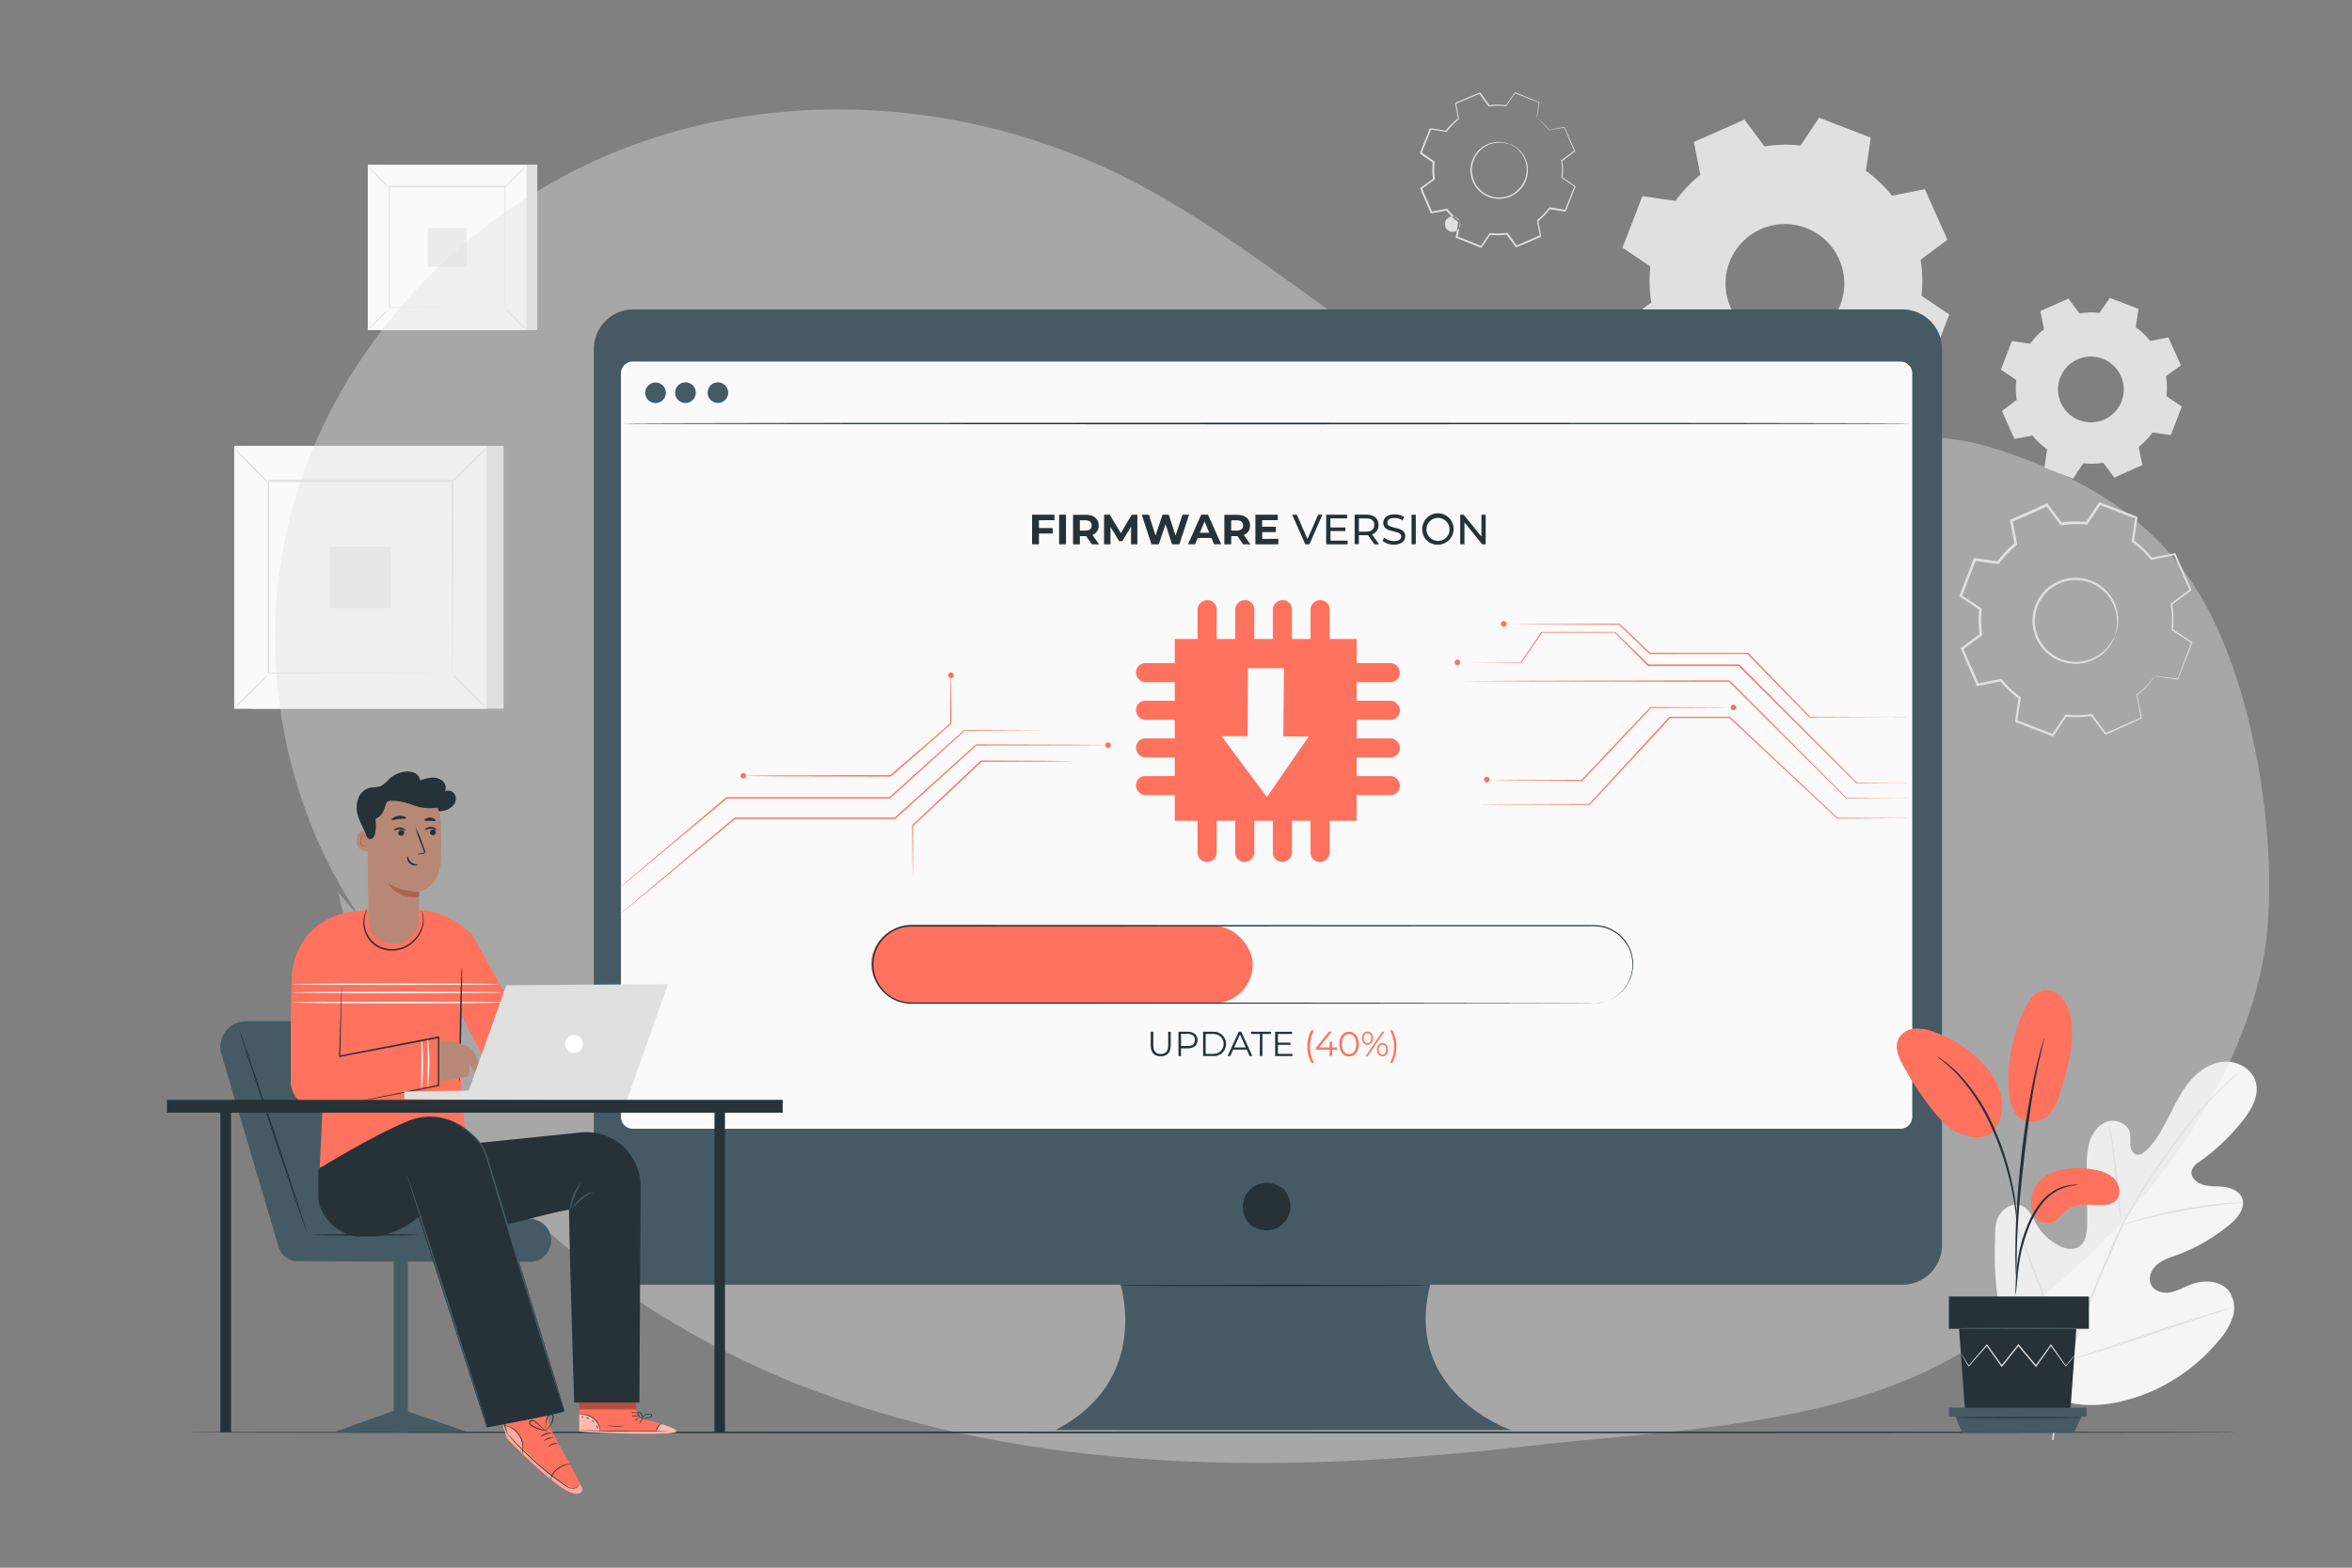<svg xmlns="http://www.w3.org/2000/svg" viewBox="0 0 750 500"><rect x="0" y="0" width="750" height="500" fill="#808080" stroke="none"/><g id="background-complete"><path d="M654.62,445.85c-15.55-10.86-19.08-31-18.47-49.16.1-3-.23-6.22,1.21-8.87s4.8-4.47,7.51-3.2c2.25,1.06,3.23,3.68,4.48,5.84a17.88,17.88,0,0,0,7.1,6.78c1.93,1,4.31,1.61,6.21.56,2.61-1.44,2.92-5.05,2.9-8.06q0-8.42-.1-16.83a27.92,27.92,0,0,1,.91-8.94c.93-2.85,3-5.51,5.86-6.31s6.41.85,7,3.8a29.22,29.22,0,0,1,.09,3.75c.08,1.24.66,2.63,1.85,3s2.41-.5,3.31-1.38c3.1-3,5.21-6.95,7.18-10.84s3.88-7.88,6.7-11.2,6.72-5.94,11-6.18,8.9,2.41,10,6.65-1.38,8.54-4.08,12a66.94,66.94,0,0,1-14,13.33,5.52,5.52,0,0,0-2.34,2.52c-.66,2,1.24,4,3.23,4.66,2.24.74,4.67.51,7,.79s4.89,1.31,5.78,3.53c1.23,3.07-1.34,6.3-3.87,8.41a57.47,57.47,0,0,1-17,9.83c-2.21.81-4.54,1.52-6.33,3.08s-2.86,4.26-1.78,6.38,3.85,2.8,6.17,2.37,4.39-1.69,6.6-2.52c4.14-1.56,9.48-1.28,12.13,2.29a9.55,9.55,0,0,1,1,8.43,22.12,22.12,0,0,1-4.56,7.44,58,58,0,0,1-24.71,17.36c-9.6,3.33-18.49,4.23-28,.74" style="fill:#f5f5f5"></path><path d="M654.38,459.29a132,132,0,0,1,4.92-24.8,269.94,269.94,0,0,1,10.7-29l3.2-7.47c1-2.44,2.1-4.87,3.27-7.18A133.35,133.35,0,0,1,684,377.9c2.58-4,5.18-7.68,7.62-11.11s4.81-6.58,7.08-9.36a106,106,0,0,1,11.65-12.32c1.49-1.34,2.67-2.35,3.49-3l.92-.75a2.5,2.5,0,0,1,.33-.24s-.09.1-.29.28l-.89.8c-.79.7-2,1.73-3.41,3.09A112.16,112.16,0,0,0,699,357.68c-2.24,2.79-4.57,5.95-7,9.38s-5,7.14-7.57,11.12A136.13,136.13,0,0,0,677,391c-1.16,2.31-2.19,4.71-3.25,7.17l-3.19,7.46a276.22,276.22,0,0,0-10.73,29,134.48,134.48,0,0,0-5,24.7" style="fill:#e0e0e0"></path><path d="M676.63,390.78a6.4,6.4,0,0,1-.3-1.29c-.15-.83-.34-2-.55-3.54-.43-3-.88-7.16-1.35-11.74s-1-8.73-1.45-11.71c-.23-1.49-.43-2.7-.58-3.53a7.17,7.17,0,0,1-.17-1.31,5.8,5.8,0,0,1,.38,1.26c.22.82.47,2,.75,3.51.58,3,1.14,7.13,1.62,11.72s.87,8.62,1.18,11.75c.16,1.41.28,2.6.39,3.56A5.7,5.7,0,0,1,676.63,390.78Z" style="fill:#e0e0e0"></path><path d="M715.32,383.54a7.47,7.47,0,0,1-1.54.19c-1,.09-2.43.21-4.2.41-3.54.38-8.42,1.08-13.77,2.09s-10.15,2.15-13.59,3.06c-1.73.45-3.12.85-4.08,1.11a9.06,9.06,0,0,1-1.51.38,7.24,7.24,0,0,1,1.44-.58c.95-.34,2.32-.79,4-1.29,3.43-1,8.24-2.21,13.6-3.23a135.75,135.75,0,0,1,13.83-1.93c1.78-.16,3.23-.22,4.23-.24A8.88,8.88,0,0,1,715.32,383.54Z" style="fill:#e0e0e0"></path><path d="M659.77,433.77a2,2,0,0,1-.26-.47l-.66-1.4c-.57-1.21-1.35-3-2.28-5.22-1.87-4.43-4.26-10.63-6.8-17.52s-4.86-13.1-6.64-17.56c-.86-2.17-1.58-4-2.11-5.29-.23-.57-.41-1.05-.57-1.44a1.93,1.93,0,0,1-.16-.52,2.26,2.26,0,0,1,.27.48c.17.37.39.84.66,1.4.57,1.21,1.34,3,2.28,5.21,1.86,4.44,4.25,10.64,6.79,17.53s4.87,13.1,6.64,17.56c.87,2.17,1.58,4,2.11,5.29q.35.85.57,1.44A2.06,2.06,0,0,1,659.77,433.77Z" style="fill:#e0e0e0"></path><path d="M711.19,417.2a1.9,1.9,0,0,1-.51.21l-1.49.5-5.51,1.79c-4.65,1.51-11,3.66-18.11,6.05s-13.49,4.5-18.17,5.91c-2.34.71-4.24,1.26-5.56,1.61l-1.53.4a1.68,1.68,0,0,1-.54.1,2.81,2.81,0,0,1,.51-.21l1.5-.5,5.5-1.78c4.65-1.51,11.05-3.66,18.12-6.06s13.49-4.49,18.17-5.9c2.34-.71,4.24-1.26,5.56-1.62l1.52-.4A2.2,2.2,0,0,1,711.19,417.2Z" style="fill:#e0e0e0"></path><path d="M687,215.55a30.82,30.82,0,0,1-5.61,5.9l1.46,7.39-11.4,5.06-4.51-6a30.68,30.68,0,0,1-8.13.2l-4.2,6.26L643,229.84l1.09-7.46a30.53,30.53,0,0,1-5.9-5.61l-7.4,1.46-5.06-11.41,6.05-4.51a30.68,30.68,0,0,1-.2-8.13l-6.26-4.2,4.48-11.64,7.46,1.09a30.48,30.48,0,0,1,5.61-5.89l-1.46-7.4,11.41-5.06,4.51,6a30.26,30.26,0,0,1,8.13-.21l4.2-6.26,11.64,4.49-1.09,7.46a30.18,30.18,0,0,1,5.89,5.61l7.4-1.46,5.06,11.4-6,4.51a30.26,30.26,0,0,1,.21,8.13l6.26,4.2-4.49,11.64L687,215.55Zm-12.6-12.72a13.38,13.38,0,1,0-17.3,7.68A13.38,13.38,0,0,0,674.38,202.83Z" style="fill:none"></path><path d="M674.38,202.83a10.07,10.07,0,0,1-1.44,3,13.34,13.34,0,0,1-7.24,5.3,13.5,13.5,0,0,1-6.29.37,13.72,13.72,0,0,1-6.52-3.11,12.89,12.89,0,0,1-2.59-3,12.63,12.63,0,0,1-1.67-3.76,13.64,13.64,0,0,1,5.85-15.19,13.73,13.73,0,0,1,7.69-2.15,13.71,13.71,0,0,1,6.93,2.08,13.46,13.46,0,0,1,4.41,4.49,13.32,13.32,0,0,1,1.81,8.79,10.19,10.19,0,0,1-.94,3.18,30.28,30.28,0,0,0,.64-3.21,13.34,13.34,0,0,0-2-8.47,13.08,13.08,0,0,0-4.29-4.24,13.25,13.25,0,0,0-6.61-1.91,12.17,12.17,0,0,0-3.71.48,12.34,12.34,0,0,0-3.56,1.6,13,13,0,0,0-5.53,14.35,12.72,12.72,0,0,0,1.57,3.57,12.37,12.37,0,0,0,2.43,2.84,13.1,13.1,0,0,0,12.2,2.76,13.43,13.43,0,0,0,7.15-4.95A30,30,0,0,0,674.38,202.83Z" style="fill:#e0e0e0"></path><path d="M687,215.55a4.12,4.12,0,0,1,.47,0l1.42.18,5.59.75-.13.08,4.42-11.67.07.23L692.54,201l-.11-.08v-.13a30.24,30.24,0,0,0-.23-8.07l0-.15.12-.09,6-4.53-.09.33-5.08-11.39.33.17-7.4,1.48-.18,0-.12-.15a30.42,30.42,0,0,0-5.84-5.55l-.17-.11,0-.2c.34-2.31.71-4.87,1.08-7.46l.22.37L669.48,161l.42-.13-4.19,6.26-.12.19-.22,0a30.69,30.69,0,0,0-8,.21l-.23,0-.13-.18-4.51-6,.45.12-11.4,5.06.22-.42,1.46,7.4,0,.23-.19.15a29.77,29.77,0,0,0-5.53,5.81h0l-.37.16h-.11l-.12,0-.23,0-.47-.07-.94-.14-1.87-.27-3.72-.54.41-.24q-2.28,5.9-4.49,11.64l-.14-.45,6.26,4.2.19.12,0,.23a30.35,30.35,0,0,0,.2,8l0,.23-.19.13-6.05,4.5.12-.44q2.58,5.85,5.05,11.41l-.39-.2,7.4-1.45.2,0,.13.16a30.25,30.25,0,0,0,5.82,5.56l.16.12,0,.19c-.37,2.56-.74,5-1.1,7.46l-.2-.34,11.63,4.51-.34.11,4.21-6.25.09-.14.17,0a30.72,30.72,0,0,0,8.06-.18l.15,0,.09.13,4.49,6.06-.27-.07,11.42-5-.1.19c-.56-3-1-5.39-1.41-7.41v-.08l.06,0a32.71,32.71,0,0,0,4.4-4.24c.41-.51.73-.89,1-1.17a4.06,4.06,0,0,1,.32-.39,3,3,0,0,1-.27.43c-.19.27-.49.68-.92,1.21a29.25,29.25,0,0,1-4.34,4.35l0-.12c.42,2,.91,4.44,1.51,7.39l0,.14-.13.05-11.38,5.11-.17.08-.11-.15-4.52-6,.24.1a31.27,31.27,0,0,1-8.2.23l.26-.12c-1.33,2-2.72,4.06-4.19,6.27l-.13.19-.22-.08-11.65-4.47-.24-.09,0-.25,1.08-7.46.13.32a31,31,0,0,1-6-5.67l.33.12-7.4,1.47-.27.06-.12-.26L625.35,207l-.12-.27.24-.17,6-4.52-.14.36a30.58,30.58,0,0,1-.22-8.23l.17.35-6.27-4.19-.25-.17.11-.28q2.22-5.74,4.49-11.65l.11-.29.3.05,3.72.54,1.87.27.94.14.47.07.23,0,.12,0h.11c-.73.31-.2.08-.37.15h0a30.43,30.43,0,0,1,5.67-6l-.13.37-1.46-7.4-.06-.3.28-.12,11.41-5.06.27-.12.18.24,4.5,6.05-.35-.14a30.91,30.91,0,0,1,8.23-.2l-.34.16,4.2-6.26.16-.24.27.11,11.63,4.5.26.1,0,.27c-.38,2.59-.76,5.14-1.1,7.45l-.13-.31A30.73,30.73,0,0,1,686.3,178l-.31-.11,7.4-1.45.24-.05.1.22,5,11.42.09.2-.17.13-6.07,4.49.1-.24a30.7,30.7,0,0,1,.18,8.2l-.1-.21,6.25,4.22.13.09-.06.14c-1.85,4.73-3.39,8.64-4.55,11.62l0,.09-.09,0-5.53-.87-1.43-.24A2.86,2.86,0,0,1,687,215.55Z" style="fill:#e0e0e0"></path><path d="M604.64,115.2a43.26,43.26,0,0,1-7.93,8.33L598.78,134l-16.13,7.16-6.37-8.56a42.92,42.92,0,0,1-11.5.29l-5.94,8.86-16.46-6.35,1.54-10.54a43,43,0,0,1-8.33-7.94L525.13,119,518,102.85l8.55-6.37a42.92,42.92,0,0,1-.28-11.5L517.38,79l6.35-16.46,10.54,1.54a43.32,43.32,0,0,1,7.94-8.33l-2.07-10.46,16.13-7.16,6.37,8.56a43.32,43.32,0,0,1,11.5-.29l5.94-8.86,16.46,6.35L595,54.48a43.26,43.26,0,0,1,8.33,7.93l10.46-2.07L621,76.47l-8.56,6.37a43.33,43.33,0,0,1,.29,11.5l8.86,5.94-6.35,16.46-10.55-1.54Zm-17.81-18a18.93,18.93,0,1,0-24.47,10.86A18.92,18.92,0,0,0,586.83,97.21Z" style="fill:#e0e0e0;fill-rule:evenodd"></path><path d="M686.39,137.93a24,24,0,0,1-4.39,4.61l1.14,5.79-8.93,4-3.52-4.73a24.2,24.2,0,0,1-6.37.16l-3.29,4.9-9.11-3.51.85-5.84a24.33,24.33,0,0,1-4.61-4.39L642.37,140l-4-8.93,4.73-3.53a24.14,24.14,0,0,1-.16-6.36l-4.9-3.29,3.51-9.12,5.84.86a24,24,0,0,1,4.39-4.61l-1.14-5.8,8.93-4,3.53,4.74a23.32,23.32,0,0,1,6.36-.16L672.79,95l9.12,3.52-.86,5.84a23.73,23.73,0,0,1,4.61,4.39l5.8-1.14,4,8.92L690.68,120a23.38,23.38,0,0,1,.16,6.37l4.9,3.28-3.51,9.12-5.84-.85Zm-9.86-10A10.48,10.48,0,1,0,663,134,10.48,10.48,0,0,0,676.53,128Z" style="fill:#e0e0e0;fill-rule:evenodd"></path><path d="M490,37.66a20.26,20.26,0,0,1,3.88,3.8l4.95-.91,3.27,7.66L498,51.16a20.55,20.55,0,0,1,.06,5.43l4.14,2.85-3.11,7.73-5-.8a20.26,20.26,0,0,1-3.8,3.88l.9,5-7.65,3.27-2.95-4.08a20.55,20.55,0,0,1-5.43.06l-2.86,4.14-7.72-3.11.79-5a20.5,20.5,0,0,1-3.87-3.8l-4.95.9L453.35,60,457.43,57a20.13,20.13,0,0,1-.06-5.43l-4.14-2.86L456.34,41l5,.79a20.2,20.2,0,0,1,3.8-3.87l-.91-5,7.66-3.27,2.95,4.08a20.13,20.13,0,0,1,5.43-.06l2.86-4.14,7.72,3.1-.8,5Zm-8.6,8.28a8.93,8.93,0,1,0,5,11.62A8.93,8.93,0,0,0,481.41,45.94Z" style="fill:none"></path><path d="M481.41,45.94a7,7,0,0,1,2,1,9,9,0,0,1,3.47,4.88,9.1,9.1,0,0,1-2,8.53,9.13,9.13,0,0,1-4.54,2.77,9.12,9.12,0,0,1-10.07-4,8.9,8.9,0,0,1-1.08-2.53,8.43,8.43,0,0,1-.28-2.62,9.14,9.14,0,0,1,1.45-4.61,9,9,0,0,1,8.92-4,6.77,6.77,0,0,1,2.11.65,21.71,21.71,0,0,0-2.14-.45,8.77,8.77,0,0,0-9.87,8.44,8.08,8.08,0,0,0,.28,2.48,8.4,8.4,0,0,0,1,2.39,8.66,8.66,0,0,0,9.52,3.83,7.9,7.9,0,0,0,2.4-1A8,8,0,0,0,484.55,60a8.77,8.77,0,0,0,2-8.11,8.83,8.83,0,0,0-3.24-4.81C482.14,46.26,481.38,46,481.41,45.94Z" style="fill:#e0e0e0"></path><path d="M490,37.66l0-.31c0-.23.08-.54.14-1,.12-.86.31-2.1.55-3.72l0,.09L483,29.71l.15-.05-2.84,4.15-.05.08h-.09a20.37,20.37,0,0,0-5.39.07l-.1,0-.06-.08c-.92-1.27-1.92-2.65-3-4.07l.22.06-7.65,3.28.12-.22c.29,1.53.6,3.22.92,5l0,.12-.1.08a20.21,20.21,0,0,0-3.75,3.85l-.08.1-.13,0-5-.79.25-.14c-1,2.43-2,5-3.1,7.73l-.08-.29,4.14,2.86.12.08,0,.15a20.54,20.54,0,0,0,.06,5.36l0,.15-.13.09-4.07,3,.08-.3c1,2.42,2.15,5,3.27,7.65l-.28-.15,4.95-.9.15,0,.1.12a20.6,20.6,0,0,0,3.82,3.75h0a2.47,2.47,0,1,0,.1.25h0v.06l0,.08,0,.15,0,.32-.1.62-.2,1.25c-.14.83-.27,1.65-.4,2.47l-.16-.28,7.73,3.11-.31.09q1.45-2.09,2.86-4.14l.09-.12.15,0a20,20,0,0,0,5.36-.06l.15,0,.09.12,2.94,4.08-.29-.08L491.17,75l-.14.26q-.45-2.52-.9-4.95l0-.14.11-.08A20.32,20.32,0,0,0,494,66.24l.08-.11.13,0,5,.81-.24.13c1.1-2.72,2.14-5.28,3.12-7.72l.08.24L498,56.74l-.09-.07,0-.11a20.51,20.51,0,0,0-.05-5.38v-.1l.08-.06L502,48.09l0,.18c-1.26-3-2.32-5.5-3.24-7.67l.13.07-5,.87h0l0,0a20.89,20.89,0,0,0-2.78-3l-.77-.65-.26-.22a1.71,1.71,0,0,1,.28.19c.18.13.45.33.8.62A19.22,19.22,0,0,1,494,41.41l-.08,0,4.95-.94.09,0,0,.09,3.31,7.64,0,.11-.1.07-4.06,3,.07-.16a20.8,20.8,0,0,1,.07,5.48l-.08-.18,4.15,2.85.13.09-.06.15c-1,2.44-2,5-3.09,7.73l-.06.16-.17,0-5-.79.21-.09a20.61,20.61,0,0,1-3.83,3.93l.08-.22c.3,1.62.61,3.27.91,5l0,.18-.17.07-7.66,3.28-.18.08-.11-.16-3-4.08.23.1a20.57,20.57,0,0,1-5.49.07l.24-.11-2.86,4.14-.11.17-.19-.08-7.73-3.1-.19-.08,0-.2c.14-.82.27-1.65.4-2.47l.2-1.25.1-.62.05-.32,0-.15v-.14h0c.2.49.06.13.1.24h0a20.72,20.72,0,0,1-3.92-3.84l.24.09-4.95.9-.2,0-.08-.19-3.26-7.66-.08-.18.16-.12,4.08-2.94-.1.23a20.65,20.65,0,0,1-.05-5.49l.1.23-4.13-2.86-.16-.11.07-.18c1.08-2.68,2.14-5.29,3.11-7.72l.07-.17.18,0,5,.81-.22.08A20.42,20.42,0,0,1,465,37.76l-.08.2c-.31-1.73-.62-3.41-.89-5l0-.16.15-.06,7.66-3.25.13-.06.09.12,2.94,4.09-.16-.07a20.42,20.42,0,0,1,5.46,0l-.14.06L483,29.52l.06-.09.09,0,7.71,3.15.06,0v.07c-.27,1.59-.49,2.82-.63,3.67-.08.41-.13.72-.18.95A1.77,1.77,0,0,1,490,37.66Z" style="fill:#e0e0e0"></path><rect x="80.15" y="142.21" width="80.42" height="83.83" style="fill:#e0e0e0"></rect><rect x="74.7" y="142.21" width="80.42" height="83.83" style="fill:#fafafa"></rect><path d="M155.15,226.06H74.68V142.18h80.47ZM74.73,226H155.1V142.23H74.73Z" style="fill:#e0e0e0"></path><rect x="85.51" y="153.48" width="58.8" height="61.29" style="fill:#fafafa"></rect><path d="M85.51,215.18a9.62,9.62,0,0,1-1.45,1.68c-.94,1-2.25,2.34-3.73,3.79s-2.84,2.76-3.85,3.68a9.78,9.78,0,0,1-1.69,1.42,8.4,8.4,0,0,1,1.44-1.68c.94-1,2.26-2.34,3.74-3.8s2.85-2.76,3.85-3.68A9.11,9.11,0,0,1,85.51,215.18Z" style="fill:#e0e0e0"></path><path d="M144.31,215a9,9,0,0,1,1.69,1.45c1,.94,2.33,2.26,3.79,3.74s2.75,2.83,3.68,3.84a9.2,9.2,0,0,1,1.41,1.7,9.62,9.62,0,0,1-1.68-1.45c-1-.94-2.33-2.26-3.79-3.74s-2.77-2.85-3.69-3.85A9.81,9.81,0,0,1,144.31,215Z" style="fill:#e0e0e0"></path><path d="M144.15,153.64A10,10,0,0,1,145.6,152c.94-1,2.26-2.33,3.74-3.79s2.84-2.75,3.84-3.67a9.59,9.59,0,0,1,1.7-1.42,9.23,9.23,0,0,1-1.44,1.68c-.94,1-2.26,2.34-3.75,3.8s-2.84,2.76-3.85,3.68A8.86,8.86,0,0,1,144.15,153.64Z" style="fill:#e0e0e0"></path><path d="M85.35,153.79a9.62,9.62,0,0,1-1.68-1.45c-1-.94-2.34-2.26-3.79-3.74s-2.76-2.84-3.68-3.84a8.71,8.71,0,0,1-1.41-1.7,10.07,10.07,0,0,1,1.68,1.45c1,.93,2.33,2.26,3.79,3.74S83,151.1,84,152.1A8.52,8.52,0,0,1,85.35,153.79Z" style="fill:#e0e0e0"></path><path d="M144.15,214.77s0-.1,0-.3,0-.49,0-.85c0-.77,0-1.88,0-3.31,0-2.91,0-7.13-.06-12.49,0-10.74-.07-26-.11-44.34l.22.22-58.63,0h0l.27-.26c0,22.49,0,43.54,0,61.29l-.23-.22,42.46.11,11.93.06,3.15,0,.82,0h-.77l-3.11,0-11.88.06-42.6.11h-.22v-.22c0-17.75,0-38.8,0-61.29v-.26h.27l58.63,0h.23v.23c0,18.37-.09,33.71-.12,44.48,0,5.34,0,9.55-.06,12.44,0,1.42,0,2.51,0,3.27,0,.35,0,.62,0,.83A1.39,1.39,0,0,1,144.15,214.77Z" style="fill:#e0e0e0"></path><rect x="105.1" y="174.31" width="19.62" height="19.62" style="fill:#ebebeb"></rect><rect x="120.72" y="52.52" width="50.62" height="52.76" style="fill:#e0e0e0"></rect><rect x="117.3" y="52.52" width="50.62" height="52.76" style="fill:#fafafa"></rect><path d="M167.93,105.29H117.28V52.5h50.65Zm-50.62,0H167.9V52.53H117.31Z" style="fill:#e0e0e0"></path><rect x="124.1" y="59.61" width="37.01" height="38.58" style="fill:#fafafa"></rect><path d="M124.1,98.44a5.61,5.61,0,0,1-.91,1.06c-.59.63-1.42,1.47-2.36,2.39s-1.78,1.73-2.41,2.31a6,6,0,0,1-1.07.89,5.88,5.88,0,0,1,.91-1.06c.59-.62,1.42-1.46,2.35-2.38s1.79-1.74,2.43-2.32A6.2,6.2,0,0,1,124.1,98.44Z" style="fill:#e0e0e0"></path><path d="M161.11,98.35a6,6,0,0,1,1.06.91c.62.59,1.47,1.42,2.38,2.35s1.74,1.79,2.32,2.42a6,6,0,0,1,.89,1.07,6,6,0,0,1-1.06-.91c-.62-.59-1.47-1.42-2.39-2.36S162.57,100,162,99.41A5.3,5.3,0,0,1,161.11,98.35Z" style="fill:#e0e0e0"></path><path d="M161,59.71a6,6,0,0,1,.91-1.06c.59-.62,1.42-1.47,2.35-2.39s1.79-1.73,2.42-2.31a6,6,0,0,1,1.07-.89,6.46,6.46,0,0,1-.91,1.06c-.59.62-1.42,1.47-2.36,2.39s-1.79,1.73-2.42,2.31A6.05,6.05,0,0,1,161,59.71Z" style="fill:#e0e0e0"></path><path d="M124,59.81a6.54,6.54,0,0,1-1.06-.92c-.63-.59-1.47-1.42-2.39-2.35s-1.73-1.79-2.31-2.42a5.49,5.49,0,0,1-.89-1.07,6.2,6.2,0,0,1,1.05.91c.63.59,1.47,1.42,2.39,2.36s1.74,1.79,2.32,2.42A6,6,0,0,1,124,59.81Z" style="fill:#e0e0e0"></path><path d="M161,98.18s0-.06,0-.18,0-.31,0-.54c0-.49,0-1.18,0-2.08,0-1.83,0-4.49,0-7.87,0-6.75-.05-16.38-.08-27.9l.15.14-36.91,0h0l.16-.16c0,14.16,0,27.4,0,38.57L124.1,98l26.72.08,7.51,0,2,0h0l-2,0-7.48,0-26.81.08H124v-.15c0-11.17,0-24.41,0-38.57v-.17h.16l36.91,0h.14v.15c0,11.56-.06,21.22-.07,28,0,3.36,0,6,0,7.83,0,.89,0,1.57,0,2,0,.22,0,.4,0,.52Z" style="fill:#e0e0e0"></path><rect x="136.43" y="72.72" width="12.35" height="12.35" style="fill:#ebebeb"></rect></g><g id="background-simple"><g style="opacity:0.4"><path d="M133.08,314.35c-39.17-38-54.23-98.19-40.19-151S148.53,66.68,199.51,47.14s110-15.15,158.85,9.2c31,15.46,57.7,38.2,86.56,57.37S506.6,149,541.24,148.24c31.32-.64,63.09-14.9,93-5.73,22.82,7,51.17,19,68.25,48.91,17.33,30.35,24,79.89,20,109.61-6.27,46.67-46.41,100.76-97.26,130.55-40.65,23.82-92.83,24.4-139.63,29.79-75.84,8.73-154.65,8.89-226.12-17.9s-134.72-84.58-151.71-159" style="fill:#e0e0e0"></path></g></g><g id="Floor"><path d="M713.81,456.84c0,.14-146.45.26-327.08.26s-327.1-.12-327.1-.26,146.42-.26,327.1-.26S713.81,456.69,713.81,456.84Z" style="fill:#263238"></path></g><g id="Device"><path d="M606.63,98.69H202a12.64,12.64,0,0,0-12.63,12.63V397.11A12.64,12.64,0,0,0,202,409.74H357.3s9.88,30.55-20.74,46.35h145.2s-34.57-11.85-25.68-46.35H606.63a12.64,12.64,0,0,0,12.63-12.63V111.32A12.64,12.64,0,0,0,606.63,98.69Z" style="fill:#455a64"></path><path d="M409.72,379.68c5.51,7.87-3.11,16.48-11,11a2.89,2.89,0,0,1-.67-.68c-5.49-7.86,3.11-16.46,11-11A2.67,2.67,0,0,1,409.72,379.68Z" style="fill:#263238"></path><rect x="198.51" y="115.82" width="410.77" height="243.65" rx="3.27" style="fill:#fafafa"></rect><path d="M606,360H201.79A3.79,3.79,0,0,1,198,356.2V119.1a3.79,3.79,0,0,1,3.78-3.78H606a3.78,3.78,0,0,1,3.77,3.78V356.2A3.78,3.78,0,0,1,606,360ZM201.79,116.32A2.79,2.79,0,0,0,199,119.1V356.2a2.79,2.79,0,0,0,2.78,2.78H606a2.78,2.78,0,0,0,2.77-2.78V119.1a2.78,2.78,0,0,0-2.77-2.78Z" style="fill:#fff"></path><path d="M232.2,125.23a3.28,3.28,0,1,1-3.28-3.28A3.28,3.28,0,0,1,232.2,125.23Z" style="fill:#455a64"></path><path d="M212.32,125.23A3.28,3.28,0,1,1,209,122,3.28,3.28,0,0,1,212.32,125.23Z" style="fill:#455a64"></path><path d="M221.87,125.23a3.29,3.29,0,1,1-3.29-3.28A3.28,3.28,0,0,1,221.87,125.23Z" style="fill:#455a64"></path><path d="M609.58,135.08c0,.15-92.09.26-205.67.26s-205.69-.11-205.69-.26,92.07-.26,205.69-.26S609.58,134.94,609.58,135.08Z" style="fill:#263238"></path><rect x="277.76" y="295.3" width="121.72" height="24.69" rx="12.34" style="fill:#FF725E"></rect><path d="M508.34,320a13,13,0,0,0,5-1.13,12.26,12.26,0,0,0,4.82-3.93A12.23,12.23,0,0,0,510,295.55a23.12,23.12,0,0,0-3.25-.11h-3.4l-31.31,0-181.34.08A12.08,12.08,0,0,0,280.36,314a12.35,12.35,0,0,0,4.53,4.29,12.54,12.54,0,0,0,6,1.45H351.7l81.52.06,55,.08,14.95.05,3.88,0,1.33,0L507,320l-3.88,0-14.95,0-55,.08-81.52.05-48.15,0H290.92a13,13,0,0,1-6.28-1.51,12.81,12.81,0,0,1-4.72-4.47A12.61,12.61,0,0,1,290.65,295l181.34.07,31.31,0h3.4a24,24,0,0,1,3.29.12,12.42,12.42,0,0,1,3.42,23.66,12.63,12.63,0,0,1-3.75,1C508.79,320,508.34,320,508.34,320Z" style="fill:#263238"></path><path d="M366.94,333.52v-4.45h.82v4.41c0,1.84.86,2.69,2.37,2.69s2.39-.85,2.39-2.69v-4.41h.79v4.45c0,2.23-1.19,3.38-3.18,3.38S366.94,335.75,366.94,333.52Z" style="fill:#263238"></path><path d="M381.87,331.73c0,1.65-1.2,2.65-3.18,2.65h-2.08v2.45h-.82v-7.76h2.9C380.67,329.07,381.87,330.07,381.87,331.73Zm-.83,0c0-1.24-.82-2-2.37-2h-2.06v3.88h2.06C380.22,333.66,381,333,381,331.73Z" style="fill:#263238"></path><path d="M383.64,329.07h3.16a3.89,3.89,0,1,1,0,7.76h-3.16Zm3.12,7.05a3.18,3.18,0,1,0,0-6.34h-2.3v6.34Z" style="fill:#263238"></path><path d="M397.56,334.76h-4.33l-.93,2.07h-.85l3.55-7.76h.81l3.55,7.76h-.87Zm-.3-.67-1.86-4.17-1.87,4.17Z" style="fill:#263238"></path><path d="M401.76,329.78H399v-.71h6.28v.71h-2.73v7.05h-.82Z" style="fill:#263238"></path><path d="M412.11,336.12v.71h-5.49v-7.76H412v.71h-4.51v2.76h4v.7h-4v2.88Z" style="fill:#263238"></path><path d="M416.9,333.79a10,10,0,0,1,1.29-5.19H419A11.24,11.24,0,0,0,419,339h-.76A10,10,0,0,1,416.9,333.79Z" style="fill:#FF725E"></path><path d="M426.36,334.79H424.8v2H424v-2h-4.38v-.58l4.12-5.14h.89l-4,5H424v-1.8h.77v1.8h1.56Z" style="fill:#FF725E"></path><path d="M427.09,333c0-2.47,1.3-3.95,3.09-3.95s3.11,1.48,3.11,3.95-1.31,3.95-3.11,3.95S427.09,335.42,427.09,333Zm5.38,0c0-2.07-.93-3.22-2.29-3.22s-2.28,1.15-2.28,3.22.93,3.22,2.28,3.22S432.47,335,432.47,333Z" style="fill:#FF725E"></path><path d="M434.32,331.12c0-1.27.71-2.11,1.75-2.11s1.75.83,1.75,2.11-.72,2.11-1.75,2.11S434.32,332.38,434.32,331.12Zm2.95,0c0-1-.48-1.61-1.2-1.61s-1.2.61-1.2,1.61.47,1.61,1.2,1.61S437.27,332.13,437.27,331.12Zm3.51-2.05h.65l-5.3,7.76h-.66Zm-1.7,5.71c0-1.26.72-2.11,1.75-2.11s1.75.85,1.75,2.11-.71,2.11-1.75,2.11S439.08,336,439.08,334.78Zm2.95,0c0-1-.47-1.61-1.2-1.61s-1.2.6-1.2,1.61.48,1.61,1.2,1.61S442,335.78,442,334.78Z" style="fill:#FF725E"></path><path d="M443.27,339a11.16,11.16,0,0,0,0-10.38H444A11.09,11.09,0,0,1,444,339Z" style="fill:#FF725E"></path><path d="M331.3,165.91v2.5h4.37v1.75H331.3v3.44h-2.19v-9.44h7.14v1.75Z" style="fill:#263238"></path><path d="M337.73,164.16h2.19v9.44h-2.19Z" style="fill:#263238"></path><path d="M348.17,173.6,346.35,171h-2v2.63h-2.18v-9.44h4.08c2.53,0,4.11,1.31,4.11,3.43a3.08,3.08,0,0,1-2,3l2.12,3Zm-2.05-7.66h-1.78v3.29h1.78c1.34,0,2-.62,2-1.64S347.46,165.94,346.12,165.94Z" style="fill:#263238"></path><path d="M360.66,173.6v-5.66l-2.78,4.66h-1l-2.77-4.54v5.54h-2.05v-9.44h1.81l3.53,5.87,3.48-5.87h1.8l0,9.44Z" style="fill:#263238"></path><path d="M379.17,164.16l-3.09,9.44h-2.34l-2.08-6.39-2.15,6.39h-2.33l-3.1-9.44h2.26l2.14,6.64,2.22-6.64h2l2.16,6.69,2.2-6.69Z" style="fill:#263238"></path><path d="M386.3,171.58h-4.39l-.84,2h-2.23l4.2-9.44h2.16l4.22,9.44h-2.29Zm-.69-1.66-1.5-3.61-1.5,3.61Z" style="fill:#263238"></path><path d="M396.43,173.6,394.61,171h-2v2.63h-2.19v-9.44h4.09c2.52,0,4.1,1.31,4.1,3.43a3.08,3.08,0,0,1-2,3l2.12,3Zm-2.05-7.66H392.6v3.29h1.78c1.33,0,2-.62,2-1.64S395.71,165.94,394.38,165.94Z" style="fill:#263238"></path><path d="M407.64,171.85v1.75h-7.32v-9.44h7.14v1.75h-5V168h4.38v1.7H402.5v2.19Z" style="fill:#263238"></path><path d="M421.69,164.16l-4.14,9.44h-1.34l-4.15-9.44h1.46l3.4,7.76,3.42-7.76Z" style="fill:#263238"></path><path d="M429.74,172.43v1.17h-6.85v-9.44h6.67v1.17h-5.32v2.9H429v1.15h-4.74v3.05Z" style="fill:#263238"></path><path d="M438.24,173.6l-2-2.9a5.88,5.88,0,0,1-.6,0h-2.33v2.87h-1.35v-9.44h3.68c2.46,0,3.94,1.24,3.94,3.29a3,3,0,0,1-2.08,3l2.24,3.17Zm0-6.15c0-1.35-.9-2.12-2.63-2.12h-2.29v4.25h2.29C437.3,169.58,438.2,168.8,438.2,167.45Z" style="fill:#263238"></path><path d="M440.87,172.52l.5-1.05a4.84,4.84,0,0,0,3.12,1.09c1.63,0,2.33-.63,2.33-1.45,0-2.31-5.72-.85-5.72-4.36,0-1.46,1.14-2.7,3.62-2.7a5.54,5.54,0,0,1,3,.84l-.44,1.08a4.88,4.88,0,0,0-2.59-.77c-1.61,0-2.29.67-2.29,1.5,0,2.3,5.71.86,5.71,4.33,0,1.44-1.16,2.68-3.65,2.68A5.64,5.64,0,0,1,440.87,172.52Z" style="fill:#263238"></path><path d="M450.11,164.16h1.35v9.44h-1.35Z" style="fill:#263238"></path><path d="M453.53,168.88a5,5,0,1,1,5,4.83A4.8,4.8,0,0,1,453.53,168.88Zm8.68,0a3.67,3.67,0,1,0-3.65,3.63A3.54,3.54,0,0,0,462.21,168.88Z" style="fill:#263238"></path><path d="M473.75,164.16v9.44h-1.11l-5.66-7v7h-1.35v-9.44h1.1l5.67,7v-7Z" style="fill:#263238"></path><rect x="374.6" y="203.79" width="58" height="58" style="fill:#FF725E"></rect><polygon points="397.95 213.12 397.8 234.82 389.55 234.82 403.98 254.21 417.33 234.89 409.22 234.89 409.44 213.12 397.95 213.12" style="fill:#fafafa"></polygon><rect x="429.54" y="211.5" width="16.84" height="6.09" rx="2.91" style="fill:#FF725E"></rect><rect x="429.54" y="223.5" width="16.84" height="6.09" rx="2.91" style="fill:#FF725E"></rect><rect x="429.54" y="235.5" width="16.84" height="6.09" rx="2.91" style="fill:#FF725E"></rect><rect x="429.54" y="247.51" width="16.84" height="6.09" rx="2.91" style="fill:#FF725E"></rect><rect x="362.26" y="211.5" width="16.84" height="6.09" rx="2.91" style="fill:#FF725E"></rect><rect x="362.26" y="223.5" width="16.84" height="6.09" rx="2.91" style="fill:#FF725E"></rect><rect x="362.26" y="235.5" width="16.84" height="6.09" rx="2.91" style="fill:#FF725E"></rect><rect x="362.26" y="247.51" width="16.84" height="6.09" rx="2.91" style="fill:#FF725E"></rect><rect x="376.5" y="196.79" width="16.84" height="6.09" rx="2.91" transform="translate(185.09 584.76) rotate(-90)" style="fill:#FF725E"></rect><rect x="388.51" y="196.79" width="16.84" height="6.09" rx="2.91" transform="translate(197.09 596.76) rotate(-90)" style="fill:#FF725E"></rect><rect x="400.51" y="196.79" width="16.84" height="6.09" rx="2.91" transform="translate(209.1 608.76) rotate(-90)" style="fill:#FF725E"></rect><rect x="412.52" y="196.79" width="16.84" height="6.09" rx="2.91" transform="translate(221.1 620.77) rotate(-90)" style="fill:#FF725E"></rect><rect x="376.5" y="263.45" width="16.84" height="6.09" rx="2.91" transform="translate(118.43 651.42) rotate(-90)" style="fill:#FF725E"></rect><rect x="388.51" y="263.45" width="16.84" height="6.09" rx="2.91" transform="translate(130.43 663.42) rotate(-90)" style="fill:#FF725E"></rect><rect x="400.51" y="263.45" width="16.84" height="6.09" rx="2.91" transform="translate(142.44 675.42) rotate(-90)" style="fill:#FF725E"></rect><rect x="412.52" y="263.45" width="16.84" height="6.09" rx="2.91" transform="translate(154.44 687.43) rotate(-90)" style="fill:#FF725E"></rect><path d="M353.24,237.65l-.77,0-2.23,0-8.51.06-30.49.09.15-.05-25.82,23.37-.08.07H274.28l-39.93,0,.15-.05c-11,9.12-20.21,16.79-26.71,22.19l-7.57,6.24-2,1.63-.52.41c-.12.1-.18.14-.18.13l.16-.15c.12-.12.29-.26.5-.44l2-1.69,7.48-6.34,26.59-22.34.06-.05h.09l39.93,0h11.11l-.17.07,25.87-23.32.07-.06h.08l30.49.09,8.51.06,2.23,0Z" style="fill:#FF725E"></path><path d="M303.25,215.2a.94.94,0,0,1,0,.27l0,.81c0,.76,0,1.8.05,3.11,0,2.74.05,6.62.09,11.37v.09l-.07.06-19.16,16.71-.07.06H281l-31.11-.07-9.42-.09-2.57-.05a4.77,4.77,0,0,1-.89-.05,6.22,6.22,0,0,1,.89,0l2.57-.05,9.42-.08,31.11-.08h3l-.17.07,19.24-16.62-.07.15c0-4.75.07-8.63.09-11.37,0-1.31,0-2.35.05-3.11q0-.48,0-.81A.94.94,0,0,1,303.25,215.2Z" style="fill:#FF725E"></path><path d="M291,279.21s0-.1,0-.29,0-.5,0-.84c0-.79,0-1.86-.06-3.2,0-2.83,0-6.78-.09-11.56v-.09l.07-.06,15.59-14.71,6.23-5.84.07-.06h.1l20.6.09,6,.07,1.62,0a2.44,2.44,0,0,1,.56.05,3,3,0,0,1-.56,0l-1.62.05-6,.07-20.6.09L313,243l-6.22,5.85-15.66,14.64.07-.16c0,4.78-.07,8.73-.09,11.56,0,1.34,0,2.41-.06,3.2q0,.51,0,.84A1.11,1.11,0,0,1,291,279.21Z" style="fill:#FF725E"></path><path d="M332.16,232.91l-.44,0-1.28,0-4.92.06-18,.08.13,0-23.8,21.58-.07.07h-20l-32.09,0,.15-.05L207.1,275.28l-7,5.84-1.88,1.53-.49.39-.17.12s0-.06.15-.15l.46-.42L200,281l7-5.94,24.59-20.8.07,0h.08l32.09,0h19.88l-.16.07c9-8.15,17.2-15.49,23.87-21.49l.05-.05h.08l18,.08,4.92,0,1.28,0Z" style="fill:#FF725E"></path><path d="M608.27,249.74l-.27,0-.81,0-3.17,0-12,.07H592l-.05,0-37.61-37.46.19.08h-29l-.08-.08-10.64-10.66.17.07-23.32,0,.17-.09-6.65,9.66-.05.08H485l-15.27-.08-4.08,0-1.05,0a2.45,2.45,0,0,1-.36,0l.36,0,1.05,0,4.08,0,15.27-.08-.14.07,6.59-9.7.06-.09h.11l23.32,0h.1l.07.07L525.8,212l-.18-.07h29l.08.07,37.46,37.61-.11,0,12,.07,3.17,0,.81,0A.94.94,0,0,1,608.27,249.74Z" style="fill:#FF725E"></path><path d="M608.27,254.59a1.39,1.39,0,0,1-.33,0l-1,0-3.84,0-14.3.08h-.07l0,0-37.45-37.32.18.08H544l-56.39-.08-17.09-.08-4.65-.05-1.21,0-.41,0a2.18,2.18,0,0,1,.41,0l1.21,0,4.65,0,17.09-.09L544,217h7.52l.08.07,37.32,37.45-.12-.05,14.3.08,3.84,0,1,0Z" style="fill:#FF725E"></path><path d="M608.27,228.71l-.56,0-1.65,0-6.28.06-22.65.09H577l-.07-.06L557.1,208.49l.18.08H526l-.08-.07-9.74-9.34.15.06-26.62-.09-7.49-.06-2,0-.51,0h-.17s.06,0,.17,0l.51,0,2,0,7.49-.07,26.62-.09h.1l.06.06,9.78,9.31-.17-.07h31.34l.07.07,19.82,20.43-.15-.07,22.65.09,6.28.06,1.65,0Z" style="fill:#FF725E"></path><path d="M608.27,261l-.39,0-1.14,0-4.44,0-16.46.09h-.07l0-.05L551.37,228.9l.17.07h-19l.19-.09L507,256.64l-.07.07h-.09l-27.82-.09-7.77-.06-2,0-.7,0,.7,0,2,0,7.77-.06,27.82-.09-.16.07,25.61-27.81.08-.08h19.24l.07.07L586,260.87l-.12-.05,16.46.08,4.44.05,1.14,0Z" style="fill:#FF725E"></path><path d="M553.29,225.64a2.42,2.42,0,0,1-.5,0l-1.47,0-5.52.06-19.38.1.17-.08-12.74,13.52-9.22,9.75-.07.08h-.11l-23-.09-6.65-.08-1.78,0a3.63,3.63,0,0,1-.61,0,3.63,3.63,0,0,1,.61,0l1.78,0,6.65-.08,23-.09-.18.08,9.21-9.76,12.77-13.49.07-.08h.1l19.38.1,5.52.06,1.47,0A2.42,2.42,0,0,1,553.29,225.64Z" style="fill:#FF725E"></path><path d="M304.14,215.37a.89.89,0,1,1-.89-.89A.88.88,0,0,1,304.14,215.37Z" style="fill:#FF725E"></path><path d="M354.22,237.65a.89.89,0,1,1-.89-.89A.89.89,0,0,1,354.22,237.65Z" style="fill:#FF725E"></path><path d="M237.94,247.42a.89.89,0,1,1-.89-.89A.89.89,0,0,1,237.94,247.42Z" style="fill:#FF725E"></path><circle cx="464.74" cy="211.23" r="0.89" style="fill:#FF725E"></circle><path d="M480.41,199a.89.89,0,1,1-.89-.89A.88.88,0,0,1,480.41,199Z" style="fill:#FF725E"></path><path d="M553.65,225.64a.89.89,0,1,1-.89-.89A.89.89,0,0,1,553.65,225.64Z" style="fill:#FF725E"></path><circle cx="474.09" cy="248.64" r="0.89" style="fill:#FF725E"></circle><path d="M456.08,410c0,.15-22.22.26-49.62.26s-49.62-.11-49.62-.26,22.21-.26,49.62-.26S456.08,409.87,456.08,410Z" style="fill:#263238"></path></g><g id="Character"><path d="M70.61,336.17l18.22,61.49a6.42,6.42,0,0,0,6.16,4.6l73.92.21a6.84,6.84,0,0,0,6.84-7.2h0a6.83,6.83,0,0,0-6.83-6.47H140.66L118,325.73H78.4A8.13,8.13,0,0,0,70.61,336.17Z" style="fill:#455a64"></path><path d="M133.14,393.85c0,.14-7.53.26-16.83.26s-16.83-.12-16.83-.26,7.54-.26,16.83-.26S133.14,393.71,133.14,393.85Z" style="fill:#263238"></path><path d="M76.05,327.68c.13,0,5.16,14.68,11.24,32.88s10.88,33,10.74,33.05-5.17-14.67-11.24-32.88S75.91,327.73,76.05,327.68Z" style="fill:#263238"></path><polygon points="130.07 456.9 125.57 456.79 125.57 402.26 130.07 402.26 130.07 456.9" style="fill:#455a64"></polygon><polygon points="106.85 456.65 148.78 456.65 129.79 450.05 125.28 450.05 106.85 456.65" style="fill:#455a64"></polygon><path d="M96.25,311.63l6.93,34.66-1.23,26,46.63-7.76-1.83-22.75,0-18.82,11.43,22.16,8.91-17.2-16.3-29.53h0a27.56,27.56,0,0,0-10.66-6.91,22.28,22.28,0,0,0-6.69-1.28h0a26.7,26.7,0,0,1-16.14,0l-2.71.31-.21,0a20.63,20.63,0,0,0-18,19.39Z" style="fill:#FF725E"></path><path d="M114.55,290.51s-19.16.14-21.54,20.38l-.32,14.84,16.5-.14Z" style="fill:#FF725E"></path><path d="M160.33,316.54c0,.14-15.08.26-33.68.26S93,316.68,93,316.54s15.08-.26,33.68-.26S160.33,316.4,160.33,316.54Z" style="fill:#fafafa"></path><path d="M160.33,319.75c0,.14-15.08.26-33.68.26S93,319.89,93,319.75s15.08-.26,33.68-.26S160.33,319.6,160.33,319.75Z" style="fill:#fafafa"></path><path d="M159.25,313.88c0,.14-14.84.26-33.14.26S93,314,93,313.88s14.84-.26,33.14-.26S159.25,313.74,159.25,313.88Z" style="fill:#fafafa"></path><path d="M146.47,345.1c-.15,0-.08-8.2.14-18.31s.52-18.32.66-18.31.08,8.2-.14,18.32S146.61,345.11,146.47,345.1Z" style="fill:#263238"></path><path d="M139.92,331.8s9.06.65,10.69,3.05,4.12,9.23,3.18,9.28a2.64,2.64,0,0,1-1.63-.52l-2.48-4.4s.4,4.25-1.09,4.34-8.84,1.55-8.84,1.55Z" style="fill:#b78876"></path><path d="M92.7,321.78l0,23.37a8.88,8.88,0,0,0,10.76,8.19L140,345.81l-.08-15-31.53,6.05L107.93,321Z" style="fill:#FF725E"></path><path d="M113.55,351.47a2.47,2.47,0,0,1,.48-.14l1.42-.32,5.37-1.13,19-3.89-.19.23c0-4.71,0-9.91,0-15.39l.3.25-6.42,1.23-25.12,4.78-.27.06v-.28c.24-6.95.44-12.75.58-16.85.08-2,.15-3.58.2-4.7,0-.52,0-.93.06-1.24a2,2,0,0,1,0-.42,1.91,1.91,0,0,1,0,.42v1.24c0,1.13,0,2.72-.07,4.71-.1,4.11-.23,9.9-.4,16.85l-.26-.22,25.1-4.86,6.43-1.23.3-.06v.32c0,5.48,0,10.68,0,15.39v.19l-.19,0-19.06,3.7-5.4,1-1.43.25A3,3,0,0,1,113.55,351.47Z" style="fill:#263238"></path><path d="M134.51,290.51s.07.11.15.34a7.32,7.32,0,0,1,.28,1,8.42,8.42,0,0,1-.17,3.93,10.3,10.3,0,0,1-3.17,4.9,9.8,9.8,0,0,1-6.65,2.51,9,9,0,0,1-6.58-2.67,9.28,9.28,0,0,1-2.45-5.29,8.38,8.38,0,0,1,.46-3.91,6.84,6.84,0,0,1,.47-1c.13-.21.2-.31.22-.3s-.22.46-.49,1.34a8.6,8.6,0,0,0-.29,3.79,9,9,0,0,0,2.43,5A8.65,8.65,0,0,0,125,302.7a9.48,9.48,0,0,0,6.33-2.35,10.29,10.29,0,0,0,3.14-4.64,8.86,8.86,0,0,0,.32-3.8C134.62,291,134.46,290.52,134.51,290.51Z" style="fill:#263238"></path><path d="M136.27,347.05a12.37,12.37,0,0,1,0-2.31c.06-1.42.12-3.37.14-5.54s0-4.12-.07-5.54a10.51,10.51,0,0,1,0-2.3,9.22,9.22,0,0,1,.34,2.28c.14,1.42.24,3.39.23,5.57s-.14,4.14-.29,5.56A9,9,0,0,1,136.27,347.05Z" style="fill:#fafafa"></path><path d="M134.39,347.43a10.4,10.4,0,0,1-.07-2.29c0-1.61,0-3.46.06-5.5v-5.51a10.78,10.78,0,0,1,.08-2.29,9.19,9.19,0,0,1,.28,2.28c.1,1.41.17,3.36.16,5.52s-.1,4.11-.21,5.52A9.42,9.42,0,0,1,134.39,347.43Z" style="fill:#fafafa"></path><path d="M158.64,449.73l3.27,9.39s17.82,18.82,22.57,17.33c3.11-1-1.34-5.91-8.91-20.82l-1.91-6.28Z" style="fill:#FF725E"></path><path d="M160.32,454.48l1.25,4.21S172,469,175,471.29s6.72,5.6,9.47,5,.34-3.08.34-3.08-.74,1.83-2.07,1.43-3.79-1.45-9.49-6.56-6.61-6.32-6.61-6.32.28-2.61-.83-4S162.6,454.26,160.32,454.48Z" style="fill:#fff;opacity:0.4"></path><path d="M184.81,473.36a2.05,2.05,0,0,1-.76.89,2.89,2.89,0,0,1-3.05-.11,87.74,87.74,0,0,1-8.59-6.62c-3.22-2.75-6-5.44-7.91-7.43-.87-.91-1.62-1.71-2.28-2.39l-.61-.65c-.15-.15-.22-.22-.23-.21a1.16,1.16,0,0,0,.18.25c.19.21.38.44.58.68.51.6,1.26,1.44,2.21,2.45a102.3,102.3,0,0,0,7.88,7.52,77.4,77.4,0,0,0,8.67,6.58,3.77,3.77,0,0,0,1.85.47,2.58,2.58,0,0,0,1.36-.44,1.79,1.79,0,0,0,.6-.69A.92.92,0,0,0,184.81,473.36Z" style="fill:#263238"></path><path d="M181.91,467a2.73,2.73,0,0,0-1.31,0,6.93,6.93,0,0,0-2.86,1.34,5.39,5.39,0,0,0-1.92,2.49,2.81,2.81,0,0,0-.21,1.29s.1-.49.4-1.21a5.76,5.76,0,0,1,1.91-2.35,7.57,7.57,0,0,1,2.72-1.36C181.41,467,181.91,467.07,181.91,467Z" style="fill:#263238"></path><path d="M166.53,463.75a1.69,1.69,0,0,0,.14-.48,7.27,7.27,0,0,0,.17-1.35,7.09,7.09,0,0,0-1.18-4.3,6.74,6.74,0,0,0-3.49-2.76,5.06,5.06,0,0,0-1.34-.27,1.24,1.24,0,0,0-.5,0,11.84,11.84,0,0,1,1.77.44,6.88,6.88,0,0,1,3.32,2.73,7.37,7.37,0,0,1,1.22,4.14C166.63,463.05,166.48,463.74,166.53,463.75Z" style="fill:#263238"></path><path d="M159.81,451.26c-.07,0,.42,1.34.89,3a10.16,10.16,0,0,0,1.13,2.94c.06,0-.4-1.34-.86-3A10.72,10.72,0,0,0,159.81,451.26Z" style="fill:#263238"></path><path d="M176,457a3.6,3.6,0,0,0-2,.23,3.51,3.51,0,0,0-1.73,1.05c0,.06.79-.44,1.82-.78S176,457,176,457Z" style="fill:#263238"></path><path d="M176.48,458.57a3.2,3.2,0,0,0-3.12,1.09c.06.06.65-.41,1.5-.71S176.47,458.66,176.48,458.57Z" style="fill:#263238"></path><path d="M177.94,460.51a2.58,2.58,0,0,0-3.17,1.07,7.72,7.72,0,0,1,1.48-.85A7.15,7.15,0,0,1,177.94,460.51Z" style="fill:#263238"></path><path d="M174.83,456.38c0-.05-.74-.13-1.91-.44a16.52,16.52,0,0,1-2-.72c-.36-.17-.74-.35-1.11-.56s-.73-.52-.76-.9.42-.62.79-.57a2.34,2.34,0,0,1,1,.55c.63.49,1.18,1,1.63,1.37.89.81,1.4,1.37,1.43,1.34s-.09-.17-.31-.43-.55-.63-1-1.06a20.91,20.91,0,0,0-1.61-1.42,2.44,2.44,0,0,0-1.17-.62.92.92,0,0,0-1.11.86,1.61,1.61,0,0,0,.91,1.12c.39.21.77.4,1.14.56a12.42,12.42,0,0,0,2.05.67,10.5,10.5,0,0,0,1.43.24A2.15,2.15,0,0,0,174.83,456.38Z" style="fill:#263238"></path><path d="M174,456.26s0-.69.11-1.78a7.43,7.43,0,0,1,.34-1.88,4,4,0,0,1,.5-1c.21-.3.55-.57.86-.43s.4.57.39.93a4.29,4.29,0,0,1-.2,1.09,6.21,6.21,0,0,1-.86,1.69c-.65.88-1.18,1.33-1.14,1.36s.15-.08.39-.28a8,8,0,0,0,.91-1,6,6,0,0,0,1-1.73,4.27,4.27,0,0,0,.23-1.16,1.21,1.21,0,0,0-.56-1.2,1.06,1.06,0,0,0-1.2.52,4.18,4.18,0,0,0-.51,1.07,6.76,6.76,0,0,0-.31,2c0,.56,0,1,0,1.31A1.75,1.75,0,0,0,174,456.26Z" style="fill:#263238"></path><path d="M203.28,452.2l-.68-6.55-17.92.33,0,10.56,1.14.08c5.08.31,25.82,1.22,29.22.23C218.88,455.75,203.28,452.2,203.28,452.2Z" style="fill:#FF725E"></path><g style="opacity:0.5"><path d="M191.4,456.44a6.32,6.32,0,0,0-2.2-4,5.46,5.46,0,0,0-4.49-1.24l0,5Z" style="fill:#fff"></path></g><g style="opacity:0.5"><path d="M210.9,454.2s5.47,1.59,4.78,2.47-21.69.73-31-.13l0-.4,24.49.37S209.83,454.24,210.9,454.2Z" style="fill:#fff"></path></g><path d="M184.48,456.13l.31,0,.91.06,3.34.17c2.83.12,6.73.23,11,.26s8.21,0,11-.09l3.34-.12.91,0,.32,0a1.14,1.14,0,0,0-.32,0h-.91l-3.35,0c-2.82,0-6.72.07-11,0s-8.21-.12-11-.2l-3.35-.09-.9,0Z" style="fill:#263238"></path><path d="M209.25,456.79a7.7,7.7,0,0,1,.64-1.56A7.19,7.19,0,0,1,211,454a2.43,2.43,0,0,0-1.33,1.13A2.39,2.39,0,0,0,209.25,456.79Z" style="fill:#263238"></path><path d="M203.84,454.06s.32-.28.59-.69.45-.77.4-.8-.32.27-.59.68S203.79,454,203.84,454.06Z" style="fill:#263238"></path><path d="M202.36,453.28s.33-.15.65-.42.54-.54.5-.59-.33.15-.65.42S202.32,453.23,202.36,453.28Z" style="fill:#263238"></path><path d="M201.43,451.57a2.21,2.21,0,0,0,1,.13,2.12,2.12,0,0,0,1-.1,2.3,2.3,0,0,0-1-.12A2.2,2.2,0,0,0,201.43,451.57Z" style="fill:#263238"></path><path d="M201.12,450.37a2.73,2.73,0,0,0,2.17.17,6.41,6.41,0,0,0-1.09-.08A6.31,6.31,0,0,0,201.12,450.37Z" style="fill:#263238"></path><path d="M204.48,452.49a3.34,3.34,0,0,0,1.18,0,7.08,7.08,0,0,0,1.26-.26,3.5,3.5,0,0,0,.72-.29.62.62,0,0,0,.3-.35.47.47,0,0,0-.18-.47,2.2,2.2,0,0,0-2.68.6,2,2,0,0,0-.39.77.77.77,0,0,0,0,.32,3.29,3.29,0,0,1,.55-1,2.09,2.09,0,0,1,1-.63,1.87,1.87,0,0,1,1.41.1c.19.14.11.35-.1.47a3,3,0,0,1-.66.28,9.74,9.74,0,0,1-1.22.3C204.93,452.46,204.48,452.46,204.48,452.49Z" style="fill:#263238"></path><path d="M204.78,452.55a1.08,1.08,0,0,0,.15-.8,1.87,1.87,0,0,0-.32-.85,1.18,1.18,0,0,0-1-.6.47.47,0,0,0-.37.53,1.16,1.16,0,0,0,.2.52,3.57,3.57,0,0,0,.55.71,1.85,1.85,0,0,0,.67.47s-.23-.21-.55-.58a3.71,3.71,0,0,1-.49-.7c-.16-.24-.27-.68,0-.73s.59.26.77.49a2,2,0,0,1,.33.76A3.71,3.71,0,0,1,204.78,452.55Z" style="fill:#263238"></path><path d="M184.89,451.2s.52-.05,1.36.05a6.08,6.08,0,0,1,2.95,1.22,5.87,5.87,0,0,1,1.84,2.58c.27.77.29,1.29.34,1.29a1.12,1.12,0,0,0,0-.36,5,5,0,0,0-.19-1,5.64,5.64,0,0,0-1.85-2.7,5.81,5.81,0,0,0-3.08-1.2,5.24,5.24,0,0,0-1,0A1.07,1.07,0,0,0,184.89,451.2Z" style="fill:#263238"></path><path d="M193.73,454.7a15.46,15.46,0,0,0,5.37.09c0-.06-1.2,0-2.68,0S193.74,454.64,193.73,454.7Z" style="fill:#263238"></path><path d="M190.13,454.67c0,.05.09.25.21.52s.19.51.25.51.1-.28,0-.6S190.17,454.63,190.13,454.67Z" style="fill:#263238"></path><path d="M188.78,453c-.05,0,.07.23.26.42s.38.31.42.26-.07-.23-.26-.42S188.82,453,188.78,453Z" style="fill:#263238"></path><path d="M186.84,452.24c0,.06.26.06.53.15s.46.24.51.2-.11-.29-.44-.4S186.82,452.18,186.84,452.24Z" style="fill:#263238"></path><path d="M185.46,451.87c0,.05.08.15.23.21s.3.06.32,0-.08-.15-.23-.21S185.48,451.81,185.46,451.87Z" style="fill:#263238"></path><polygon points="184.7 449.5 203 449.55 202.6 445.65 184.68 445.98 184.7 449.5" style="opacity:0.3"></polygon><path d="M185.18,361.19C167.45,363,144,365.44,144,365.44l3.2,28.86s34.54-9.13,34.29-8.39,1.6,61.41,1.6,61.41h20.8l.39-68.71A17.28,17.28,0,0,0,185.18,361.19Z" style="fill:#263238"></path><path d="M101.52,372.84v9c0,6.09,6.94,12.55,13,12.55h4.71c3.71,0,9.53-2.7,12.52-4.89l1.81-1.32,21.65,67.09S180,450.78,180,450s-16.78-54.95-24.53-80.09c-3.16-10.27-14.16-16.24-24.32-12.75l-1,.38C119,362,101.52,372.84,101.52,372.84Z" style="fill:#263238"></path><path d="M180,450a.86.86,0,0,1-.11-.24l-.27-.72c-.24-.63-.58-1.57-1-2.78-.83-2.43-2-6-3.35-10.33-2.76-8.74-6.47-20.85-10.5-34.25-2-6.7-3.91-13.08-5.65-18.89l-2.45-8.25-1.12-3.73a34.75,34.75,0,0,0-1.12-3.4,14,14,0,0,0-3.5-5,28.67,28.67,0,0,0-3.67-2.86c-1.06-.71-1.9-1.23-2.48-1.58l-.65-.41q-.22-.14-.21-.15l.24.11.67.36c.6.32,1.46.81,2.54,1.51a27.39,27.39,0,0,1,3.76,2.8,14.25,14.25,0,0,1,3.64,5,34.24,34.24,0,0,1,1.17,3.42c.36,1.2.75,2.44,1.14,3.73.78,2.58,1.62,5.33,2.5,8.23,1.75,5.81,3.67,12.19,5.69,18.88,4,13.37,7.69,25.48,10.35,34.29l3.2,10.37c.37,1.19.67,2.14.89,2.82l.22.73A.82.82,0,0,1,180,450Z" style="fill:#455a64"></path><path d="M185.25,377.26c.13.09-1.05,1.86-2,4.26s-1.43,4.48-1.58,4.45a11.32,11.32,0,0,1,1.1-4.65A11.06,11.06,0,0,1,185.25,377.26Z" style="fill:#455a64"></path><path d="M189.22,380.05c.06.14-1.73.92-3.59,2.4s-3.06,3-3.18,2.92a11.31,11.31,0,0,1,6.77-5.32Z" style="fill:#455a64"></path><path d="M155.47,455.22c-.13,0-6-17.91-13.06-40.09s-12.71-40.22-12.57-40.26,6,17.9,13.06,40.1S155.61,455.18,155.47,455.22Z" style="fill:#455a64"></path><path d="M116.47,265.63c-.67-1.6-2.13-4.28-2.48-6a8.8,8.8,0,0,1,.31-5.11,5.37,5.37,0,0,1,3.74-3.3,20.65,20.65,0,0,0,3.17-.4,9.31,9.31,0,0,0,2.84-2.34,9.06,9.06,0,0,1,5.19-2.36,5.29,5.29,0,0,1,3,.43,3,3,0,0,1,1.71,2.35,14.45,14.45,0,0,1,3.63-.87,4.83,4.83,0,0,1,3.5,1,2.94,2.94,0,0,1,.81,3.39,2.39,2.39,0,0,1,3.08.87,3.06,3.06,0,0,1-.2,3.33,5.75,5.75,0,0,1-3.43,2,8.42,8.42,0,0,1-3.64-.11" style="fill:#263238"></path><path d="M128.83,250.75a11.74,11.74,0,0,1,11.74,11.52c.12,5.83.16,12-.13,13.84-1.17,7.33-6.79,8.27-6.79,8.27s-.09,4.59-.1,8.95a8,8,0,0,1-8.08,7.7h0a7.61,7.61,0,0,1-8-7.25l-.34-31.16a11.74,11.74,0,0,1,11.74-11.87Z" style="fill:#b78876"></path><path d="M139,265.4a1,1,0,0,1-.91,1,.9.9,0,0,1-1-.85.94.94,0,0,1,.9-.95A.91.91,0,0,1,139,265.4Z" style="fill:#263238"></path><path d="M139.23,264.71c-.12.12-.83-.41-1.84-.4s-1.75.51-1.86.38.06-.27.38-.51a2.67,2.67,0,0,1,1.5-.46,2.48,2.48,0,0,1,1.46.47C139.18,264.43,139.29,264.65,139.23,264.71Z" style="fill:#263238"></path><path d="M128.9,265.58a1,1,0,0,1-.91.95.9.9,0,0,1-1-.85.94.94,0,0,1,.91-.95A.9.9,0,0,1,128.9,265.58Z" style="fill:#263238"></path><path d="M129.28,264.9c-.11.12-.83-.41-1.84-.4s-1.75.5-1.86.38.06-.28.39-.51a2.53,2.53,0,0,1,1.49-.46,2.41,2.41,0,0,1,1.46.47C129.23,264.62,129.34,264.84,129.28,264.9Z" style="fill:#263238"></path><path d="M133,272.4a7.25,7.25,0,0,1,1.64-.29c.26,0,.5-.08.55-.26a1.29,1.29,0,0,0-.18-.76l-.76-2a34.69,34.69,0,0,1-1.72-5.15,33,33,0,0,1,2.13,5c.25.69.5,1.35.73,2a1.48,1.48,0,0,1,.14,1,.67.67,0,0,1-.43.38,1.92,1.92,0,0,1-.44.06A6.06,6.06,0,0,1,133,272.4Z" style="fill:#263238"></path><path d="M133.65,284.38a18.63,18.63,0,0,1-9.82-2.62s2.39,5,9.73,4.35Z" style="fill:#aa6550"></path><path d="M130,273.1c.16,0,.16,1.09,1.1,1.87s2.11.66,2.12.81-.26.22-.75.23a2.69,2.69,0,0,1-1.77-.62,2.38,2.38,0,0,1-.86-1.56C129.78,273.37,129.9,273.1,130,273.1Z" style="fill:#263238"></path><path d="M129.54,260.93c-.1.28-1.11.15-2.29.29s-2.15.47-2.31.22.1-.38.49-.64a4,4,0,0,1,3.5-.39C129.37,260.59,129.59,260.8,129.54,260.93Z" style="fill:#263238"></path><path d="M138.86,261.78c-.18.23-.88,0-1.72,0s-1.54.15-1.71-.09,0-.34.35-.56a2.48,2.48,0,0,1,2.76.08C138.84,261.43,138.94,261.67,138.86,261.78Z" style="fill:#263238"></path><path d="M118,265.19c-.1-.05-4.24-1.45-4.28,2.83s4.26,3.44,4.27,3.31S118,265.19,118,265.19Z" style="fill:#b78876"></path><path d="M116.72,269.7s-.08.05-.2.11a.76.76,0,0,1-.56,0,1.86,1.86,0,0,1-.84-1.66,2.54,2.54,0,0,1,.22-1.06.89.89,0,0,1,.57-.57.38.38,0,0,1,.44.21c.05.12,0,.2.05.21s.09-.07.06-.25a.55.55,0,0,0-.17-.27.6.6,0,0,0-.41-.11,1,1,0,0,0-.78.66,2.52,2.52,0,0,0-.28,1.19,1.93,1.93,0,0,0,1.07,1.85.79.79,0,0,0,.69-.1C116.71,269.8,116.73,269.71,116.72,269.7Z" style="fill:#aa6550"></path><path d="M141.21,257.23a15.56,15.56,0,0,1-9.66-.49c-3.43-1.3-7.32-1.71-8.09-1s-.61,4.12-3.75,5.43c0,0,.87,6.4-1.71,6.43s-2-10.08-2-10.08l5.24-5.12,6.71-2.34,7.11,1.14,6.14,1.23Z" style="fill:#263238"></path><polygon points="128.9 350.56 199.78 351.24 213 313.88 161.44 314.23 149.47 347.83 128.9 348.13 128.9 350.56" style="fill:#e0e0e0"></polygon><circle cx="183.04" cy="332.94" r="2.87" transform="translate(-189.37 408.2) rotate(-72.62)" style="fill:#fff"></circle><polygon points="53.25 350.79 53.25 354.88 70.27 354.88 70.27 456.79 73.67 456.79 73.67 354.88 227.84 354.88 227.84 456.79 231.17 456.79 231.17 354.88 249.58 354.88 249.58 350.79 53.25 350.79" style="fill:#263238"></polygon></g><g id="Plant"><path d="M652.92,374.7c4.36-2.26,9.5-2.55,14.35-1.75,2.6.43,5.32,1.21,7.09,3.17s2.11,5.4.07,7.08a6.78,6.78,0,0,1-4.47,1.13c-3.79,0-8-.71-11,1.57-1.73,1.31-2.88,3.47-4.95,4.11a4.89,4.89,0,0,1-5.38-2.39,8.38,8.38,0,0,1-.61-6.17A9.42,9.42,0,0,1,652.92,374.7Z" style="fill:#FF725E"></path><path d="M642.91,355.39c2.67,3.81,7.86,2.55,10.27.22s3.42-5.7,4.35-8.92c2.11-7.35,4.24-15.06,2.67-22.54a12.54,12.54,0,0,0-2.88-6.13,6.53,6.53,0,0,0-6.2-2.06c-2.62.69-4.24,3.25-5.42,5.69a53.8,53.8,0,0,0-5.31,23.06c0,3.71.43,7.61,2.52,10.68" style="fill:#FF725E"></path><path d="M635.58,360.86c2.9-3.44,3.45-8.46,2.16-12.77a24.57,24.57,0,0,0-7.56-11,40.79,40.79,0,0,0-13.54-8,14.39,14.39,0,0,0-6.09-1,6.36,6.36,0,0,0-5.11,3.09c-1.43,2.72-.06,6,1.41,8.7a104.74,104.74,0,0,0,8.9,13.55c2.66,3.43,5.72,6.82,9.78,8.38s8.28,1.37,10.44-1.45" style="fill:#FF725E"></path><path d="M642.73,412.91a8.51,8.51,0,0,0,.24-1.74c.13-1.26.28-2.84.46-4.72a66.52,66.52,0,0,1,1.07-6.94,53.37,53.37,0,0,1,2.52-8.19,30,30,0,0,1,4.18-7.4,15.58,15.58,0,0,1,5.28-4.4,15,15,0,0,1,4.45-1.38,8.83,8.83,0,0,0,1.73-.25,8,8,0,0,0-1.76,0,13.61,13.61,0,0,0-4.64,1.21,15.6,15.6,0,0,0-5.57,4.43,29.26,29.26,0,0,0-4.33,7.56,49.87,49.87,0,0,0-2.51,8.32,59.94,59.94,0,0,0-.92,7c-.15,2-.21,3.63-.23,4.76A8,8,0,0,0,642.73,412.91Z" style="fill:#263238"></path><path d="M643.06,409.27a3.63,3.63,0,0,0,0-.81v-2.29c0-2,0-4.89.1-8.45.18-7.13.79-14.81,2-25.63,1.12-10.17,2.63-22,4.22-29.71.34-1.75.68-3.33,1-4.71s.57-2.57.82-3.53l.54-2.24a4.19,4.19,0,0,0,.14-.79,3.44,3.44,0,0,0-.28.75c-.17.58-.4,1.31-.67,2.2s-.6,2.14-.94,3.52-.74,2.95-1.12,4.69a260.7,260.7,0,0,0-4.43,27.57c-1.19,10.85-1.73,20.72-1.77,27.87-.05,3.57,0,6.47.12,8.46.06.94.1,1.7.14,2.3A3.07,3.07,0,0,0,643.06,409.27Z" style="fill:#263238"></path><path d="M643.11,390.23a15.21,15.21,0,0,0,0-2.4,65.47,65.47,0,0,0-.74-6.51,85.75,85.75,0,0,0-2.11-9.48,77.67,77.67,0,0,0-4-11.22,59.74,59.74,0,0,0-11.64-18.13,30.54,30.54,0,0,0-2.74-2.54c-.42-.36-.79-.71-1.17-1l-1.06-.73a16,16,0,0,0-2-1.3c-.12.16,2.86,1.91,6.63,5.91a63.15,63.15,0,0,1,11.35,18.07,87.88,87.88,0,0,1,4,11.11c1,3.48,1.73,6.69,2.26,9.39s.78,4.91.95,6.44A14.53,14.53,0,0,0,643.11,390.23Z" style="fill:#263238"></path><polygon points="624.7 423.82 626.61 449.95 660.19 449.95 662.1 423.82 624.7 423.82" style="fill:#263238"></polygon><rect x="621.46" y="413.51" width="44.65" height="10.3" style="fill:#263238"></rect><polygon points="621.46 448.95 621.46 451.81 623.56 451.81 665.37 451.81 665.37 448.95 621.46 448.95" style="fill:#455a64"></polygon><polygon points="625.61 456.84 623.56 451.81 663.77 451.81 661.37 456.84 625.61 456.84" style="fill:#455a64"></polygon><path d="M661.47,432.36a.9.9,0,0,1-.15.24l-.5.66-2,2.51-.09.11-.08-.12-4.81-6.64h.28l-4.73,6.7-.15.21-.17-.2-5.61-6.68h.33l-.31.38-5,6.3-.17.2-.15-.21-4.74-6.7h.28l-5.83,6.64-.11.12-.07-.13c-.77-1.29-1.39-2.32-1.83-3.07-.19-.33-.34-.6-.47-.81a1.21,1.21,0,0,1-.14-.3,2.34,2.34,0,0,1,.19.26l.52.79,1.92,3h-.18l5.73-6.73.15-.17.13.19,4.78,6.66h-.33l5-6.3.31-.38.16-.2.16.19,5.6,6.69h-.32c1.73-2.4,3.34-4.65,4.78-6.66l.14-.2.14.2,4.7,6.72h-.17l2-2.44.54-.63A1.37,1.37,0,0,1,661.47,432.36Z" style="fill:#e0e0e0"></path><path d="M662.56,423.64c0,.12-8.41.21-18.79.21s-18.79-.09-18.79-.21,8.41-.21,18.79-.21S662.56,423.53,662.56,423.64Z" style="fill:#455a64"></path><path d="M664.26,452.09c0,.12-9.14.21-20.42.21s-20.42-.09-20.42-.21,9.14-.21,20.42-.21S664.26,452,664.26,452.09Z" style="fill:#263238"></path></g></svg>
